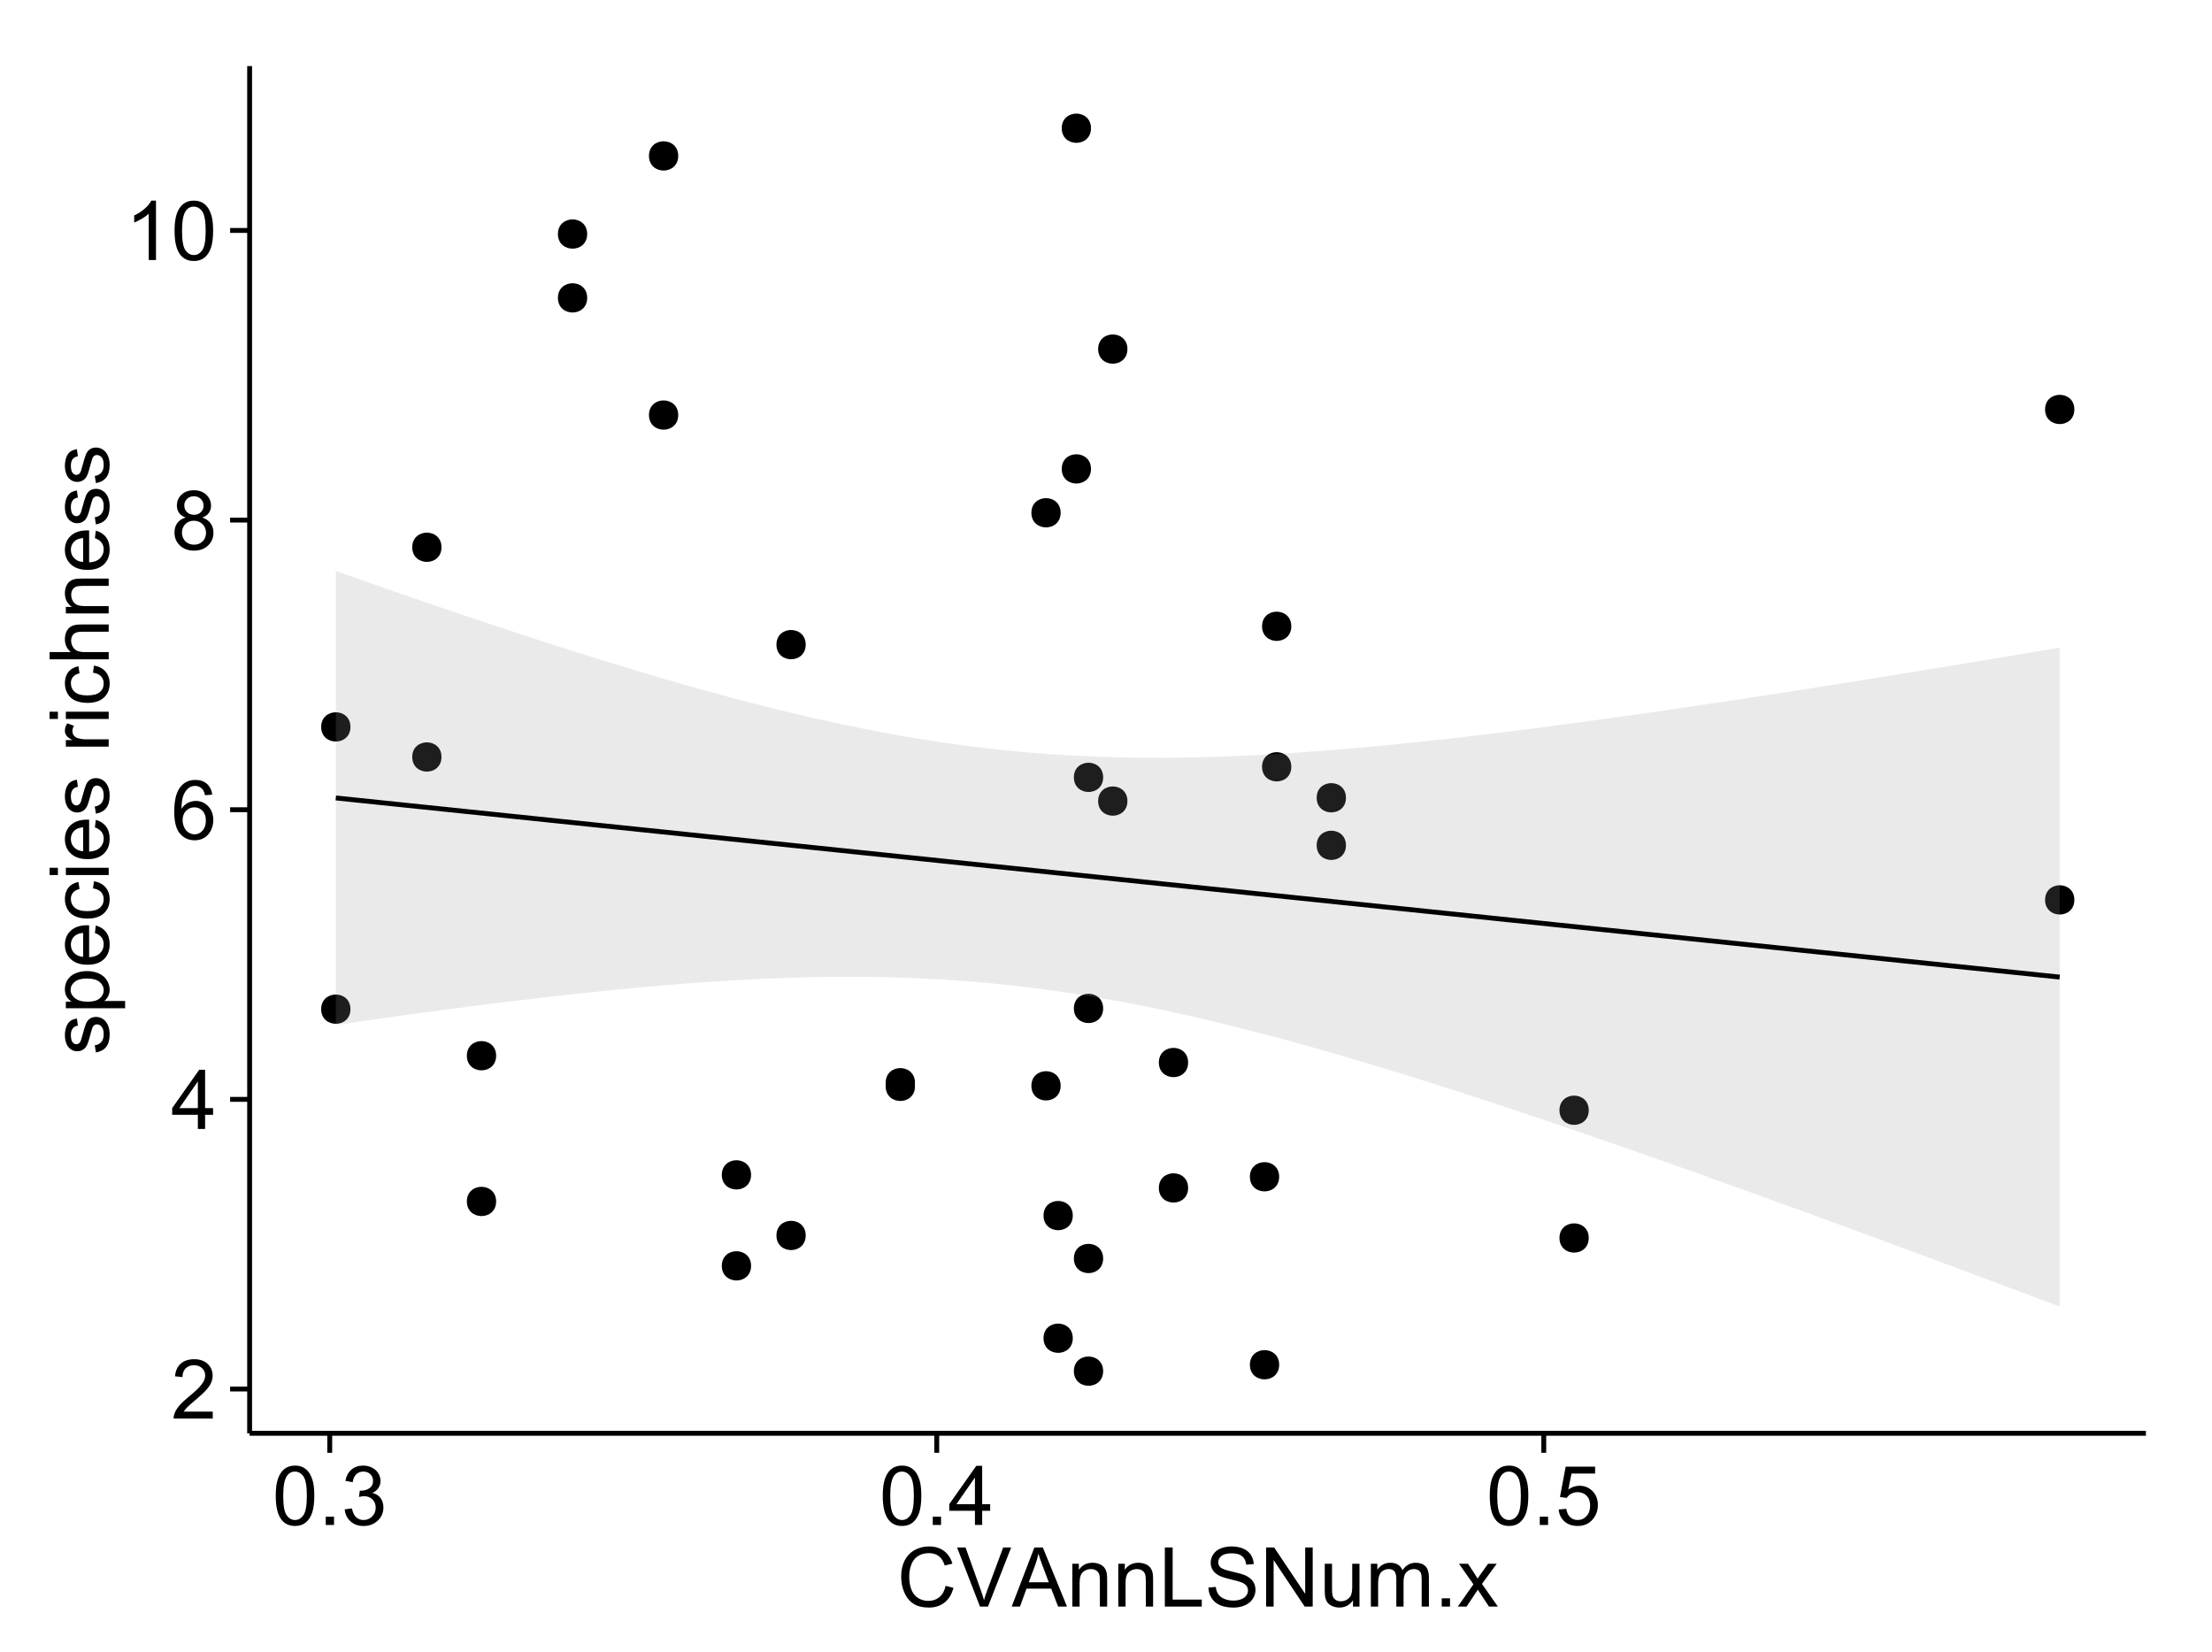 <?xml version="1.0" encoding="UTF-8"?>
<svg xmlns="http://www.w3.org/2000/svg" xmlns:xlink="http://www.w3.org/1999/xlink" width="482pt" height="360pt" viewBox="0 0 482 360" version="1.1">
<defs>
<g>
<symbol overflow="visible" id="glyph0-0">
<path style="stroke:none;" d="M 9.062 -1.52 L 9.062 0 L 0.547 0 C 0.531 -0.379 0.594 -0.742 0.73 -1.098 C 0.945 -1.676 1.293 -2.25 1.77 -2.812 C 2.246 -3.375 2.934 -4.023 3.84 -4.766 C 5.238 -5.906 6.188 -6.816 6.68 -7.492 C 7.172 -8.16 7.418 -8.793 7.418 -9.395 C 7.418 -10.02 7.191 -10.551 6.746 -10.98 C 6.293 -11.41 5.711 -11.625 4.992 -11.629 C 4.23 -11.625 3.621 -11.395 3.164 -10.941 C 2.703 -10.48 2.469 -9.848 2.469 -9.043 L 0.844 -9.211 C 0.953 -10.422 1.371 -11.344 2.102 -11.984 C 2.824 -12.617 3.801 -12.938 5.027 -12.938 C 6.262 -12.938 7.238 -12.594 7.961 -11.91 C 8.68 -11.223 9.039 -10.371 9.043 -9.359 C 9.039 -8.84 8.934 -8.336 8.727 -7.84 C 8.512 -7.34 8.164 -6.812 7.676 -6.266 C 7.188 -5.711 6.375 -4.957 5.238 -4 C 4.285 -3.199 3.676 -2.66 3.41 -2.379 C 3.141 -2.094 2.918 -1.805 2.742 -1.52 Z M 9.062 -1.52 "/>
</symbol>
<symbol overflow="visible" id="glyph0-1">
<path style="stroke:none;" d="M 5.82 0 L 5.82 -3.086 L 0.227 -3.086 L 0.227 -4.535 L 6.109 -12.883 L 7.398 -12.883 L 7.398 -4.535 L 9.141 -4.535 L 9.141 -3.086 L 7.398 -3.086 L 7.398 0 Z M 5.82 -4.535 L 5.82 -10.344 L 1.785 -4.535 Z M 5.82 -4.535 "/>
</symbol>
<symbol overflow="visible" id="glyph0-2">
<path style="stroke:none;" d="M 8.957 -9.73 L 7.383 -9.605 C 7.242 -10.223 7.043 -10.676 6.785 -10.961 C 6.355 -11.41 5.828 -11.637 5.203 -11.637 C 4.695 -11.637 4.25 -11.496 3.875 -11.215 C 3.375 -10.852 2.984 -10.32 2.695 -9.625 C 2.406 -8.926 2.258 -7.934 2.25 -6.645 C 2.629 -7.223 3.094 -7.652 3.645 -7.938 C 4.195 -8.215 4.773 -8.355 5.379 -8.359 C 6.434 -8.355 7.328 -7.969 8.07 -7.195 C 8.809 -6.418 9.18 -5.414 9.184 -4.184 C 9.18 -3.371 9.008 -2.617 8.66 -1.926 C 8.312 -1.23 7.832 -0.699 7.227 -0.332 C 6.613 0.035 5.922 0.215 5.148 0.219 C 3.828 0.215 2.754 -0.266 1.922 -1.234 C 1.09 -2.199 0.672 -3.797 0.676 -6.031 C 0.672 -8.516 1.133 -10.328 2.055 -11.461 C 2.855 -12.445 3.938 -12.938 5.301 -12.938 C 6.312 -12.938 7.141 -12.652 7.789 -12.086 C 8.434 -11.516 8.824 -10.73 8.957 -9.73 Z M 2.496 -4.176 C 2.496 -3.629 2.609 -3.105 2.844 -2.609 C 3.07 -2.109 3.395 -1.73 3.812 -1.473 C 4.227 -1.207 4.664 -1.078 5.125 -1.082 C 5.789 -1.078 6.363 -1.348 6.844 -1.891 C 7.324 -2.426 7.562 -3.156 7.566 -4.086 C 7.562 -4.973 7.328 -5.676 6.855 -6.191 C 6.379 -6.703 5.781 -6.961 5.062 -6.961 C 4.348 -6.961 3.738 -6.703 3.242 -6.191 C 2.742 -5.676 2.496 -5.004 2.496 -4.176 Z M 2.496 -4.176 "/>
</symbol>
<symbol overflow="visible" id="glyph0-3">
<path style="stroke:none;" d="M 3.18 -6.988 C 2.52 -7.227 2.035 -7.57 1.723 -8.016 C 1.406 -8.461 1.246 -8.992 1.25 -9.617 C 1.246 -10.551 1.582 -11.34 2.258 -11.98 C 2.93 -12.617 3.828 -12.938 4.949 -12.938 C 6.07 -12.938 6.977 -12.609 7.664 -11.957 C 8.348 -11.301 8.688 -10.504 8.691 -9.57 C 8.688 -8.969 8.531 -8.449 8.219 -8.012 C 7.902 -7.566 7.426 -7.227 6.793 -6.988 C 7.582 -6.727 8.184 -6.309 8.598 -5.738 C 9.008 -5.16 9.215 -4.477 9.219 -3.684 C 9.215 -2.578 8.828 -1.652 8.051 -0.906 C 7.27 -0.156 6.242 0.215 4.977 0.219 C 3.699 0.215 2.676 -0.156 1.898 -0.91 C 1.117 -1.66 0.727 -2.602 0.73 -3.727 C 0.727 -4.562 0.938 -5.262 1.367 -5.832 C 1.789 -6.395 2.395 -6.781 3.18 -6.988 Z M 2.867 -9.668 C 2.863 -9.059 3.059 -8.559 3.453 -8.172 C 3.844 -7.785 4.355 -7.594 4.984 -7.594 C 5.59 -7.594 6.09 -7.785 6.48 -8.168 C 6.871 -8.551 7.066 -9.02 7.066 -9.578 C 7.066 -10.156 6.863 -10.645 6.465 -11.043 C 6.059 -11.438 5.559 -11.637 4.965 -11.637 C 4.359 -11.637 3.859 -11.441 3.465 -11.055 C 3.062 -10.668 2.863 -10.207 2.867 -9.668 Z M 2.355 -3.719 C 2.355 -3.262 2.461 -2.824 2.676 -2.406 C 2.887 -1.98 3.203 -1.652 3.629 -1.426 C 4.047 -1.191 4.504 -1.078 4.992 -1.082 C 5.746 -1.078 6.367 -1.32 6.863 -1.809 C 7.352 -2.293 7.598 -2.91 7.602 -3.664 C 7.598 -4.422 7.344 -5.055 6.84 -5.555 C 6.332 -6.051 5.699 -6.297 4.938 -6.301 C 4.191 -6.297 3.574 -6.051 3.09 -5.562 C 2.598 -5.066 2.355 -4.453 2.355 -3.719 Z M 2.355 -3.719 "/>
</symbol>
<symbol overflow="visible" id="glyph0-4">
<path style="stroke:none;" d="M 6.707 0 L 5.125 0 L 5.125 -10.082 C 4.742 -9.715 4.242 -9.352 3.625 -8.988 C 3.004 -8.625 2.449 -8.352 1.961 -8.172 L 1.961 -9.703 C 2.844 -10.117 3.617 -10.621 4.281 -11.215 C 4.941 -11.805 5.41 -12.379 5.688 -12.938 L 6.707 -12.938 Z M 6.707 0 "/>
</symbol>
<symbol overflow="visible" id="glyph0-5">
<path style="stroke:none;" d="M 0.746 -6.355 C 0.742 -7.875 0.898 -9.102 1.215 -10.031 C 1.527 -10.961 1.996 -11.676 2.613 -12.18 C 3.23 -12.684 4.008 -12.938 4.949 -12.938 C 5.637 -12.938 6.242 -12.797 6.766 -12.52 C 7.285 -12.238 7.715 -11.836 8.059 -11.316 C 8.395 -10.789 8.664 -10.152 8.859 -9.398 C 9.051 -8.645 9.145 -7.629 9.148 -6.355 C 9.145 -4.84 8.992 -3.617 8.684 -2.691 C 8.371 -1.762 7.906 -1.047 7.289 -0.539 C 6.672 -0.035 5.891 0.215 4.949 0.219 C 3.703 0.215 2.727 -0.227 2.023 -1.117 C 1.168 -2.188 0.742 -3.934 0.746 -6.355 Z M 2.375 -6.355 C 2.371 -4.234 2.621 -2.824 3.117 -2.129 C 3.609 -1.426 4.219 -1.078 4.949 -1.082 C 5.672 -1.078 6.281 -1.43 6.781 -2.137 C 7.273 -2.836 7.523 -4.242 7.523 -6.355 C 7.523 -8.473 7.273 -9.883 6.781 -10.582 C 6.281 -11.277 5.664 -11.625 4.93 -11.629 C 4.199 -11.625 3.621 -11.316 3.191 -10.703 C 2.645 -9.918 2.371 -8.469 2.375 -6.355 Z M 2.375 -6.355 "/>
</symbol>
<symbol overflow="visible" id="glyph0-6">
<path style="stroke:none;" d="M 1.633 0 L 1.633 -1.801 L 3.438 -1.801 L 3.438 0 Z M 1.633 0 "/>
</symbol>
<symbol overflow="visible" id="glyph0-7">
<path style="stroke:none;" d="M 0.758 -3.402 L 2.336 -3.613 C 2.516 -2.711 2.824 -2.062 3.266 -1.672 C 3.699 -1.273 4.23 -1.078 4.859 -1.082 C 5.602 -1.078 6.23 -1.336 6.746 -1.855 C 7.254 -2.367 7.512 -3.004 7.516 -3.77 C 7.512 -4.492 7.273 -5.094 6.801 -5.566 C 6.324 -6.035 5.723 -6.27 4.992 -6.273 C 4.691 -6.27 4.316 -6.211 3.875 -6.102 L 4.051 -7.488 C 4.152 -7.473 4.238 -7.465 4.305 -7.469 C 4.977 -7.465 5.582 -7.641 6.125 -7.996 C 6.66 -8.344 6.93 -8.887 6.934 -9.625 C 6.93 -10.199 6.734 -10.68 6.344 -11.062 C 5.949 -11.445 5.441 -11.637 4.824 -11.637 C 4.207 -11.637 3.695 -11.441 3.285 -11.055 C 2.875 -10.668 2.613 -10.09 2.496 -9.316 L 0.914 -9.598 C 1.105 -10.656 1.543 -11.477 2.23 -12.062 C 2.914 -12.645 3.766 -12.938 4.789 -12.938 C 5.488 -12.938 6.137 -12.785 6.73 -12.484 C 7.32 -12.18 7.773 -11.77 8.09 -11.25 C 8.402 -10.727 8.559 -10.172 8.562 -9.59 C 8.559 -9.031 8.41 -8.523 8.113 -8.066 C 7.812 -7.609 7.371 -7.246 6.785 -6.977 C 7.547 -6.801 8.137 -6.438 8.562 -5.883 C 8.98 -5.328 9.191 -4.633 9.195 -3.805 C 9.191 -2.676 8.781 -1.723 7.965 -0.945 C 7.141 -0.164 6.105 0.223 4.852 0.227 C 3.719 0.223 2.777 -0.109 2.035 -0.781 C 1.285 -1.453 0.859 -2.328 0.758 -3.402 Z M 0.758 -3.402 "/>
</symbol>
<symbol overflow="visible" id="glyph0-8">
<path style="stroke:none;" d="M 0.746 -3.375 L 2.406 -3.516 C 2.527 -2.707 2.812 -2.098 3.266 -1.691 C 3.711 -1.281 4.254 -1.078 4.887 -1.082 C 5.648 -1.078 6.293 -1.363 6.82 -1.941 C 7.344 -2.512 7.605 -3.273 7.609 -4.227 C 7.605 -5.125 7.352 -5.84 6.848 -6.363 C 6.34 -6.883 5.676 -7.141 4.859 -7.145 C 4.344 -7.141 3.887 -7.027 3.48 -6.797 C 3.07 -6.566 2.746 -6.266 2.516 -5.898 L 1.027 -6.09 L 2.277 -12.711 L 8.684 -12.711 L 8.684 -11.195 L 3.543 -11.195 L 2.848 -7.734 C 3.621 -8.273 4.43 -8.543 5.281 -8.543 C 6.402 -8.543 7.352 -8.152 8.129 -7.371 C 8.898 -6.59 9.285 -5.586 9.289 -4.367 C 9.285 -3.195 8.945 -2.188 8.27 -1.344 C 7.441 -0.301 6.316 0.215 4.887 0.219 C 3.715 0.215 2.758 -0.109 2.016 -0.766 C 1.273 -1.418 0.848 -2.289 0.746 -3.375 Z M 0.746 -3.375 "/>
</symbol>
<symbol overflow="visible" id="glyph0-9">
<path style="stroke:none;" d="M 10.582 -4.516 L 12.289 -4.086 C 11.926 -2.68 11.281 -1.613 10.355 -0.883 C 9.426 -0.148 8.293 0.215 6.953 0.219 C 5.559 0.215 4.43 -0.062 3.562 -0.629 C 2.691 -1.191 2.027 -2.012 1.578 -3.086 C 1.121 -4.156 0.895 -5.309 0.898 -6.539 C 0.895 -7.879 1.152 -9.047 1.664 -10.047 C 2.176 -11.043 2.902 -11.801 3.852 -12.324 C 4.797 -12.84 5.84 -13.102 6.977 -13.105 C 8.266 -13.102 9.352 -12.773 10.23 -12.121 C 11.105 -11.461 11.715 -10.539 12.066 -9.352 L 10.391 -8.957 C 10.086 -9.891 9.652 -10.574 9.086 -11.004 C 8.516 -11.43 7.801 -11.641 6.945 -11.645 C 5.949 -11.641 5.121 -11.406 4.457 -10.934 C 3.789 -10.457 3.324 -9.816 3.059 -9.02 C 2.789 -8.215 2.652 -7.391 2.656 -6.547 C 2.652 -5.449 2.812 -4.496 3.133 -3.68 C 3.449 -2.859 3.945 -2.246 4.621 -1.844 C 5.293 -1.438 6.023 -1.234 6.812 -1.238 C 7.762 -1.234 8.57 -1.512 9.234 -2.062 C 9.898 -2.613 10.348 -3.43 10.582 -4.516 Z M 10.582 -4.516 "/>
</symbol>
<symbol overflow="visible" id="glyph0-10">
<path style="stroke:none;" d="M 5.07 0 L 0.078 -12.883 L 1.926 -12.883 L 5.273 -3.523 C 5.543 -2.77 5.766 -2.066 5.949 -1.414 C 6.145 -2.113 6.379 -2.816 6.645 -3.523 L 10.125 -12.883 L 11.867 -12.883 L 6.82 0 Z M 5.07 0 "/>
</symbol>
<symbol overflow="visible" id="glyph0-11">
<path style="stroke:none;" d="M -0.027 0 L 4.922 -12.883 L 6.758 -12.883 L 12.031 0 L 10.09 0 L 8.586 -3.902 L 3.199 -3.902 L 1.785 0 Z M 3.691 -5.289 L 8.059 -5.289 L 6.715 -8.859 C 6.305 -9.941 6 -10.832 5.801 -11.531 C 5.637 -10.703 5.402 -9.883 5.105 -9.07 Z M 3.691 -5.289 "/>
</symbol>
<symbol overflow="visible" id="glyph0-12">
<path style="stroke:none;" d="M 1.188 0 L 1.188 -9.336 L 2.609 -9.336 L 2.609 -8.008 C 3.293 -9.031 4.285 -9.543 5.582 -9.547 C 6.141 -9.543 6.656 -9.441 7.133 -9.242 C 7.602 -9.035 7.957 -8.77 8.191 -8.445 C 8.426 -8.113 8.59 -7.727 8.684 -7.277 C 8.742 -6.98 8.77 -6.465 8.773 -5.738 L 8.773 0 L 7.188 0 L 7.188 -5.68 C 7.184 -6.32 7.121 -6.801 7.004 -7.121 C 6.879 -7.438 6.66 -7.695 6.348 -7.887 C 6.031 -8.074 5.664 -8.168 5.246 -8.172 C 4.566 -8.168 3.984 -7.953 3.5 -7.531 C 3.008 -7.102 2.766 -6.293 2.77 -5.098 L 2.77 0 Z M 1.188 0 "/>
</symbol>
<symbol overflow="visible" id="glyph0-13">
<path style="stroke:none;" d="M 1.32 0 L 1.32 -12.883 L 3.023 -12.883 L 3.023 -1.52 L 9.367 -1.52 L 9.367 0 Z M 1.32 0 "/>
</symbol>
<symbol overflow="visible" id="glyph0-14">
<path style="stroke:none;" d="M 0.809 -4.141 L 2.418 -4.281 C 2.492 -3.633 2.668 -3.102 2.949 -2.691 C 3.223 -2.277 3.656 -1.945 4.246 -1.691 C 4.828 -1.434 5.488 -1.305 6.223 -1.309 C 6.871 -1.305 7.445 -1.402 7.945 -1.598 C 8.441 -1.789 8.809 -2.055 9.055 -2.395 C 9.297 -2.727 9.422 -3.094 9.422 -3.5 C 9.422 -3.898 9.305 -4.25 9.07 -4.555 C 8.836 -4.852 8.449 -5.105 7.91 -5.316 C 7.562 -5.449 6.797 -5.66 5.613 -5.945 C 4.43 -6.227 3.602 -6.496 3.129 -6.75 C 2.512 -7.07 2.051 -7.469 1.754 -7.949 C 1.449 -8.422 1.301 -8.957 1.301 -9.555 C 1.301 -10.203 1.484 -10.812 1.852 -11.379 C 2.219 -11.941 2.758 -12.367 3.469 -12.664 C 4.18 -12.953 4.969 -13.102 5.836 -13.105 C 6.789 -13.102 7.629 -12.945 8.363 -12.641 C 9.09 -12.328 9.652 -11.879 10.043 -11.285 C 10.434 -10.688 10.645 -10.008 10.68 -9.254 L 9.043 -9.133 C 8.953 -9.941 8.656 -10.555 8.152 -10.977 C 7.641 -11.391 6.895 -11.602 5.906 -11.602 C 4.875 -11.602 4.121 -11.41 3.652 -11.035 C 3.176 -10.652 2.941 -10.199 2.945 -9.668 C 2.941 -9.203 3.109 -8.82 3.445 -8.523 C 3.773 -8.223 4.629 -7.918 6.016 -7.605 C 7.398 -7.293 8.348 -7.02 8.867 -6.785 C 9.613 -6.438 10.168 -5.996 10.527 -5.469 C 10.883 -4.938 11.062 -4.328 11.066 -3.641 C 11.062 -2.949 10.867 -2.305 10.477 -1.699 C 10.082 -1.09 9.516 -0.617 8.781 -0.285 C 8.043 0.051 7.215 0.215 6.301 0.219 C 5.133 0.215 4.156 0.051 3.371 -0.289 C 2.578 -0.625 1.961 -1.137 1.516 -1.824 C 1.066 -2.504 0.832 -3.277 0.809 -4.141 Z M 0.809 -4.141 "/>
</symbol>
<symbol overflow="visible" id="glyph0-15">
<path style="stroke:none;" d="M 1.371 0 L 1.371 -12.883 L 3.121 -12.883 L 9.887 -2.77 L 9.887 -12.883 L 11.523 -12.883 L 11.523 0 L 9.773 0 L 3.008 -10.125 L 3.008 0 Z M 1.371 0 "/>
</symbol>
<symbol overflow="visible" id="glyph0-16">
<path style="stroke:none;" d="M 7.305 0 L 7.305 -1.371 C 6.574 -0.316 5.586 0.211 4.344 0.211 C 3.789 0.211 3.273 0.105 2.797 -0.105 C 2.316 -0.316 1.965 -0.578 1.734 -0.898 C 1.504 -1.215 1.34 -1.609 1.25 -2.074 C 1.18 -2.383 1.148 -2.875 1.152 -3.551 L 1.152 -9.336 L 2.734 -9.336 L 2.734 -4.156 C 2.73 -3.328 2.762 -2.773 2.828 -2.488 C 2.926 -2.07 3.137 -1.742 3.461 -1.508 C 3.781 -1.266 4.18 -1.148 4.656 -1.152 C 5.129 -1.148 5.574 -1.27 5.992 -1.516 C 6.406 -1.758 6.699 -2.09 6.875 -2.508 C 7.047 -2.926 7.137 -3.531 7.137 -4.332 L 7.137 -9.336 L 8.719 -9.336 L 8.719 0 Z M 7.305 0 "/>
</symbol>
<symbol overflow="visible" id="glyph0-17">
<path style="stroke:none;" d="M 1.188 0 L 1.188 -9.336 L 2.602 -9.336 L 2.602 -8.023 C 2.891 -8.477 3.277 -8.848 3.77 -9.129 C 4.254 -9.406 4.809 -9.543 5.43 -9.547 C 6.121 -9.543 6.688 -9.398 7.133 -9.113 C 7.57 -8.824 7.883 -8.426 8.07 -7.91 C 8.805 -9 9.766 -9.543 10.953 -9.547 C 11.875 -9.543 12.586 -9.289 13.086 -8.777 C 13.582 -8.262 13.832 -7.469 13.836 -6.406 L 13.836 0 L 12.262 0 L 12.262 -5.879 C 12.258 -6.508 12.207 -6.965 12.105 -7.246 C 12.004 -7.523 11.816 -7.746 11.547 -7.918 C 11.277 -8.082 10.961 -8.168 10.602 -8.172 C 9.941 -8.168 9.398 -7.949 8.965 -7.516 C 8.527 -7.078 8.309 -6.379 8.312 -5.422 L 8.312 0 L 6.734 0 L 6.734 -6.062 C 6.73 -6.762 6.602 -7.289 6.348 -7.645 C 6.086 -7.992 5.664 -8.168 5.078 -8.172 C 4.633 -8.168 4.223 -8.051 3.844 -7.82 C 3.465 -7.582 3.191 -7.238 3.023 -6.793 C 2.852 -6.34 2.766 -5.691 2.77 -4.844 L 2.77 0 Z M 1.188 0 "/>
</symbol>
<symbol overflow="visible" id="glyph0-18">
<path style="stroke:none;" d="M 0.133 0 L 3.543 -4.852 L 0.387 -9.336 L 2.363 -9.336 L 3.797 -7.145 C 4.066 -6.727 4.281 -6.379 4.445 -6.102 C 4.703 -6.484 4.941 -6.828 5.16 -7.129 L 6.734 -9.336 L 8.621 -9.336 L 5.398 -4.938 L 8.867 0 L 6.926 0 L 5.008 -2.898 L 4.5 -3.684 L 2.047 0 Z M 0.133 0 "/>
</symbol>
<symbol overflow="visible" id="glyph1-0">
<path style="stroke:none;" d="M -2.785 -0.555 L -3.031 -2.117 C -2.402 -2.203 -1.922 -2.449 -1.59 -2.852 C -1.254 -3.25 -1.09 -3.812 -1.09 -4.535 C -1.09 -5.262 -1.234 -5.801 -1.531 -6.152 C -1.824 -6.504 -2.172 -6.68 -2.574 -6.68 C -2.926 -6.68 -3.207 -6.523 -3.418 -6.215 C -3.555 -5.996 -3.734 -5.457 -3.953 -4.598 C -4.246 -3.434 -4.5 -2.629 -4.715 -2.184 C -4.926 -1.734 -5.223 -1.395 -5.602 -1.164 C -5.98 -0.93 -6.398 -0.812 -6.855 -0.816 C -7.27 -0.812 -7.652 -0.91 -8.012 -1.102 C -8.363 -1.293 -8.66 -1.551 -8.895 -1.883 C -9.074 -2.125 -9.227 -2.461 -9.355 -2.887 C -9.48 -3.309 -9.543 -3.766 -9.547 -4.254 C -9.543 -4.984 -9.438 -5.625 -9.23 -6.184 C -9.016 -6.734 -8.73 -7.145 -8.371 -7.41 C -8.008 -7.672 -7.527 -7.852 -6.926 -7.953 L -6.715 -6.406 C -7.195 -6.332 -7.57 -6.129 -7.84 -5.797 C -8.105 -5.457 -8.238 -4.98 -8.242 -4.367 C -8.238 -3.637 -8.117 -3.121 -7.883 -2.812 C -7.641 -2.5 -7.359 -2.344 -7.039 -2.348 C -6.832 -2.344 -6.648 -2.406 -6.484 -2.539 C -6.312 -2.664 -6.172 -2.867 -6.062 -3.148 C -6.004 -3.301 -5.871 -3.766 -5.66 -4.543 C -5.359 -5.66 -5.113 -6.441 -4.926 -6.887 C -4.734 -7.324 -4.457 -7.672 -4.094 -7.926 C -3.73 -8.176 -3.281 -8.301 -2.742 -8.305 C -2.211 -8.301 -1.711 -8.148 -1.25 -7.844 C -0.781 -7.535 -0.422 -7.09 -0.172 -6.512 C 0.086 -5.926 0.211 -5.27 0.211 -4.543 C 0.211 -3.328 -0.039 -2.406 -0.543 -1.77 C -1.047 -1.133 -1.793 -0.727 -2.785 -0.555 Z M -2.785 -0.555 "/>
</symbol>
<symbol overflow="visible" id="glyph1-1">
<path style="stroke:none;" d="M 3.578 -1.188 L -9.336 -1.188 L -9.336 -2.629 L -8.121 -2.629 C -8.594 -2.965 -8.949 -3.348 -9.188 -3.777 C -9.426 -4.203 -9.543 -4.723 -9.547 -5.336 C -9.543 -6.129 -9.34 -6.832 -8.93 -7.445 C -8.516 -8.051 -7.934 -8.512 -7.191 -8.824 C -6.441 -9.133 -5.625 -9.285 -4.738 -9.289 C -3.781 -9.285 -2.922 -9.113 -2.156 -8.773 C -1.391 -8.43 -0.805 -7.934 -0.398 -7.281 C 0.008 -6.625 0.211 -5.938 0.211 -5.219 C 0.211 -4.691 0.102 -4.219 -0.121 -3.801 C -0.344 -3.379 -0.625 -3.035 -0.965 -2.77 L 3.578 -2.77 Z M -4.613 -2.621 C -3.41 -2.613 -2.523 -2.855 -1.949 -3.348 C -1.375 -3.832 -1.09 -4.422 -1.09 -5.117 C -1.09 -5.816 -1.387 -6.418 -1.98 -6.922 C -2.574 -7.418 -3.496 -7.668 -4.746 -7.672 C -5.934 -7.668 -6.824 -7.426 -7.418 -6.938 C -8.008 -6.449 -8.301 -5.863 -8.305 -5.188 C -8.301 -4.508 -7.988 -3.914 -7.359 -3.398 C -6.727 -2.879 -5.809 -2.617 -4.613 -2.621 Z M -4.613 -2.621 "/>
</symbol>
<symbol overflow="visible" id="glyph1-2">
<path style="stroke:none;" d="M -3.004 -7.578 L -2.805 -9.211 C -1.848 -8.953 -1.105 -8.473 -0.578 -7.777 C -0.051 -7.078 0.211 -6.188 0.211 -5.105 C 0.211 -3.738 -0.207 -2.656 -1.051 -1.859 C -1.887 -1.055 -3.066 -0.656 -4.586 -0.66 C -6.156 -0.656 -7.375 -1.059 -8.246 -1.871 C -9.109 -2.676 -9.543 -3.727 -9.547 -5.02 C -9.543 -6.266 -9.117 -7.285 -8.27 -8.078 C -7.418 -8.867 -6.223 -9.262 -4.684 -9.266 C -4.586 -9.262 -4.445 -9.258 -4.262 -9.254 L -4.262 -2.293 C -3.234 -2.348 -2.449 -2.641 -1.906 -3.164 C -1.359 -3.684 -1.09 -4.332 -1.09 -5.117 C -1.09 -5.691 -1.242 -6.188 -1.547 -6.598 C -1.852 -7.008 -2.336 -7.332 -3.004 -7.578 Z M -5.562 -2.383 L -5.562 -7.594 C -6.344 -7.523 -6.934 -7.324 -7.328 -6.996 C -7.934 -6.492 -8.238 -5.836 -8.242 -5.035 C -8.238 -4.305 -7.996 -3.695 -7.512 -3.203 C -7.027 -2.707 -6.375 -2.434 -5.562 -2.383 Z M -5.562 -2.383 "/>
</symbol>
<symbol overflow="visible" id="glyph1-3">
<path style="stroke:none;" d="M -3.418 -7.277 L -3.215 -8.832 C -2.141 -8.66 -1.301 -8.227 -0.699 -7.527 C -0.09 -6.824 0.211 -5.965 0.211 -4.949 C 0.211 -3.668 -0.203 -2.641 -1.039 -1.867 C -1.871 -1.09 -3.07 -0.703 -4.633 -0.703 C -5.637 -0.703 -6.52 -0.867 -7.277 -1.203 C -8.031 -1.535 -8.598 -2.047 -8.977 -2.73 C -9.355 -3.41 -9.543 -4.152 -9.547 -4.957 C -9.543 -5.969 -9.289 -6.797 -8.777 -7.441 C -8.262 -8.086 -7.531 -8.5 -6.59 -8.684 L -6.355 -7.145 C -6.98 -6.996 -7.453 -6.738 -7.77 -6.367 C -8.082 -5.992 -8.238 -5.543 -8.242 -5.02 C -8.238 -4.219 -7.953 -3.57 -7.387 -3.074 C -6.812 -2.574 -5.91 -2.324 -4.676 -2.328 C -3.422 -2.324 -2.508 -2.566 -1.941 -3.047 C -1.371 -3.527 -1.09 -4.152 -1.09 -4.93 C -1.09 -5.547 -1.277 -6.066 -1.66 -6.484 C -2.035 -6.898 -2.621 -7.164 -3.418 -7.277 Z M -3.418 -7.277 "/>
</symbol>
<symbol overflow="visible" id="glyph1-4">
<path style="stroke:none;" d="M -11.066 -1.195 L -12.883 -1.195 L -12.883 -2.777 L -11.066 -2.777 Z M 0 -1.195 L -9.336 -1.195 L -9.336 -2.777 L 0 -2.777 Z M 0 -1.195 "/>
</symbol>
<symbol overflow="visible" id="glyph1-5">
<path style="stroke:none;" d=""/>
</symbol>
<symbol overflow="visible" id="glyph1-6">
<path style="stroke:none;" d="M 0 -1.168 L -9.336 -1.168 L -9.336 -2.594 L -7.918 -2.594 C -8.578 -2.953 -9.016 -3.289 -9.23 -3.598 C -9.438 -3.906 -9.543 -4.242 -9.547 -4.613 C -9.543 -5.145 -9.375 -5.688 -9.035 -6.242 L -7.566 -5.695 C -7.793 -5.309 -7.91 -4.922 -7.91 -4.535 C -7.91 -4.188 -7.805 -3.875 -7.598 -3.602 C -7.387 -3.324 -7.098 -3.129 -6.734 -3.016 C -6.168 -2.836 -5.555 -2.746 -4.887 -2.75 L 0 -2.75 Z M 0 -1.168 "/>
</symbol>
<symbol overflow="visible" id="glyph1-7">
<path style="stroke:none;" d="M 0 -1.188 L -12.883 -1.188 L -12.883 -2.77 L -8.262 -2.77 C -9.117 -3.504 -9.543 -4.434 -9.547 -5.562 C -9.543 -6.25 -9.406 -6.852 -9.137 -7.363 C -8.859 -7.871 -8.484 -8.234 -8.004 -8.457 C -7.523 -8.676 -6.824 -8.789 -5.914 -8.789 L 0 -8.789 L 0 -7.207 L -5.914 -7.207 C -6.703 -7.207 -7.281 -7.035 -7.641 -6.691 C -8 -6.348 -8.18 -5.863 -8.184 -5.238 C -8.18 -4.77 -8.059 -4.328 -7.816 -3.914 C -7.574 -3.5 -7.242 -3.203 -6.828 -3.031 C -6.406 -2.852 -5.832 -2.766 -5.105 -2.77 L 0 -2.77 Z M 0 -1.188 "/>
</symbol>
<symbol overflow="visible" id="glyph1-8">
<path style="stroke:none;" d="M 0 -1.188 L -9.336 -1.188 L -9.336 -2.609 L -8.008 -2.609 C -9.031 -3.293 -9.543 -4.285 -9.547 -5.582 C -9.543 -6.141 -9.441 -6.656 -9.242 -7.133 C -9.035 -7.602 -8.77 -7.957 -8.445 -8.191 C -8.113 -8.426 -7.727 -8.59 -7.277 -8.684 C -6.98 -8.742 -6.465 -8.77 -5.738 -8.773 L 0 -8.773 L 0 -7.188 L -5.68 -7.188 C -6.32 -7.184 -6.801 -7.121 -7.121 -7.004 C -7.438 -6.879 -7.695 -6.66 -7.887 -6.348 C -8.074 -6.031 -8.168 -5.664 -8.172 -5.246 C -8.168 -4.57 -7.953 -3.992 -7.531 -3.504 C -7.102 -3.012 -6.293 -2.766 -5.098 -2.77 L 0 -2.77 Z M 0 -1.188 "/>
</symbol>
</g>
<clipPath id="clip1">
  <path d="M 54.395 14.398 L 468.602 14.398 L 468.602 313.305 L 54.395 313.305 Z M 54.395 14.398 "/>
</clipPath>
</defs>
<g id="surface3911">
<rect x="0" y="0" width="482" height="360" style="fill:rgb(100%,100%,100%);fill-opacity:1;stroke:none;"/>
<rect x="0" y="0" width="482" height="360" style="fill:rgb(100%,100%,100%);fill-opacity:1;stroke:none;"/>
<path style="fill:none;stroke-width:1.063;stroke-linecap:round;stroke-linejoin:round;stroke:rgb(100%,100%,100%);stroke-opacity:1;stroke-miterlimit:10;" d="M 0 360 L 482 360 L 482 0 L 0 0 Z M 0 360 "/>
<g clip-path="url(#clip1)" clip-rule="nonzero">
<path style=" stroke:none;fill-rule:nonzero;fill:rgb(100%,100%,100%);fill-opacity:1;" d="M 54.395 312.305 L 467.602 312.305 L 467.602 14.398 L 54.395 14.398 Z M 54.395 312.305 "/>
<path style=" stroke:none;fill-rule:nonzero;fill:rgb(0%,0%,0%);fill-opacity:1;" d="M 244.605 174.547 C 244.605 177.383 240.352 177.383 240.352 174.547 C 240.352 171.715 244.605 171.715 244.605 174.547 "/>
<path style=" stroke:none;fill-rule:nonzero;fill:rgb(0%,0%,0%);fill-opacity:1;" d="M 239.312 219.727 C 239.312 222.562 235.062 222.562 235.062 219.727 C 235.062 216.895 239.312 216.895 239.312 219.727 "/>
<path style=" stroke:none;fill-rule:nonzero;fill:rgb(0%,0%,0%);fill-opacity:1;" d="M 174.504 269.195 C 174.504 272.031 170.25 272.031 170.25 269.195 C 170.25 266.363 174.504 266.363 174.504 269.195 "/>
<path style=" stroke:none;fill-rule:nonzero;fill:rgb(0%,0%,0%);fill-opacity:1;" d="M 239.312 169.379 C 239.312 172.215 235.062 172.215 235.062 169.379 C 235.062 166.547 239.312 166.547 239.312 169.379 "/>
<path style=" stroke:none;fill-rule:nonzero;fill:rgb(0%,0%,0%);fill-opacity:1;" d="M 236.668 102.172 C 236.668 105.008 232.418 105.008 232.418 102.172 C 232.418 99.336 236.668 99.336 236.668 102.172 "/>
<path style=" stroke:none;fill-rule:nonzero;fill:rgb(0%,0%,0%);fill-opacity:1;" d="M 450.945 196.078 C 450.945 198.914 446.691 198.914 446.691 196.078 C 446.691 193.246 450.945 193.246 450.945 196.078 "/>
<path style=" stroke:none;fill-rule:nonzero;fill:rgb(0%,0%,0%);fill-opacity:1;" d="M 450.945 89.215 C 450.945 92.051 446.691 92.051 446.691 89.215 C 446.691 86.383 450.945 86.383 450.945 89.215 "/>
<path style=" stroke:none;fill-rule:nonzero;fill:rgb(0%,0%,0%);fill-opacity:1;" d="M 230.055 111.73 C 230.055 114.562 225.805 114.562 225.805 111.73 C 225.805 108.895 230.055 108.895 230.055 111.73 "/>
<path style=" stroke:none;fill-rule:nonzero;fill:rgb(0%,0%,0%);fill-opacity:1;" d="M 230.055 236.594 C 230.055 239.426 225.805 239.426 225.805 236.594 C 225.805 233.758 230.055 233.758 230.055 236.594 "/>
<path style=" stroke:none;fill-rule:nonzero;fill:rgb(0%,0%,0%);fill-opacity:1;" d="M 198.312 235.914 C 198.312 238.75 194.059 238.75 194.059 235.914 C 194.059 233.082 198.312 233.082 198.312 235.914 "/>
<path style=" stroke:none;fill-rule:nonzero;fill:rgb(0%,0%,0%);fill-opacity:1;" d="M 95.141 119.246 C 95.141 122.078 90.891 122.078 90.891 119.246 C 90.891 116.41 95.141 116.41 95.141 119.246 "/>
<path style=" stroke:none;fill-rule:nonzero;fill:rgb(0%,0%,0%);fill-opacity:1;" d="M 95.141 164.938 C 95.141 167.773 90.891 167.773 90.891 164.938 C 90.891 162.102 95.141 162.102 95.141 164.938 "/>
<path style=" stroke:none;fill-rule:nonzero;fill:rgb(0%,0%,0%);fill-opacity:1;" d="M 280.316 167.082 C 280.316 169.914 276.066 169.914 276.066 167.082 C 276.066 164.246 280.316 164.246 280.316 167.082 "/>
<path style=" stroke:none;fill-rule:nonzero;fill:rgb(0%,0%,0%);fill-opacity:1;" d="M 126.887 64.906 C 126.887 67.738 122.633 67.738 122.633 64.906 C 122.633 62.07 126.887 62.07 126.887 64.906 "/>
<path style=" stroke:none;fill-rule:nonzero;fill:rgb(0%,0%,0%);fill-opacity:1;" d="M 126.887 50.992 C 126.887 53.828 122.633 53.828 122.633 50.992 C 122.633 48.16 126.887 48.16 126.887 50.992 "/>
<path style=" stroke:none;fill-rule:nonzero;fill:rgb(0%,0%,0%);fill-opacity:1;" d="M 257.832 231.516 C 257.832 234.348 253.578 234.348 253.578 231.516 C 253.578 228.68 257.832 228.68 257.832 231.516 "/>
<path style=" stroke:none;fill-rule:nonzero;fill:rgb(0%,0%,0%);fill-opacity:1;" d="M 257.832 258.84 C 257.832 261.676 253.578 261.676 253.578 258.84 C 253.578 256.004 257.832 256.004 257.832 258.84 "/>
<path style=" stroke:none;fill-rule:nonzero;fill:rgb(0%,0%,0%);fill-opacity:1;" d="M 236.668 27.941 C 236.668 30.777 232.418 30.777 232.418 27.941 C 232.418 25.105 236.668 25.105 236.668 27.941 "/>
<path style=" stroke:none;fill-rule:nonzero;fill:rgb(0%,0%,0%);fill-opacity:1;" d="M 280.316 136.465 C 280.316 139.301 276.066 139.301 276.066 136.465 C 276.066 133.633 280.316 133.633 280.316 136.465 "/>
<path style=" stroke:none;fill-rule:nonzero;fill:rgb(0%,0%,0%);fill-opacity:1;" d="M 198.312 236.707 C 198.312 239.539 194.059 239.539 194.059 236.707 C 194.059 233.871 198.312 233.871 198.312 236.707 "/>
<path style=" stroke:none;fill-rule:nonzero;fill:rgb(0%,0%,0%);fill-opacity:1;" d="M 174.504 140.457 C 174.504 143.293 170.25 143.293 170.25 140.457 C 170.25 137.621 174.504 137.621 174.504 140.457 "/>
<path style=" stroke:none;fill-rule:nonzero;fill:rgb(0%,0%,0%);fill-opacity:1;" d="M 244.605 76.062 C 244.605 78.895 240.352 78.895 240.352 76.062 C 240.352 73.227 244.605 73.227 244.605 76.062 "/>
<path style=" stroke:none;fill-rule:nonzero;fill:rgb(0%,0%,0%);fill-opacity:1;" d="M 239.312 274.215 C 239.312 277.051 235.062 277.051 235.062 274.215 C 235.062 271.383 239.312 271.383 239.312 274.215 "/>
<path style=" stroke:none;fill-rule:nonzero;fill:rgb(0%,0%,0%);fill-opacity:1;" d="M 239.312 298.762 C 239.312 301.598 235.062 301.598 235.062 298.762 C 235.062 295.93 239.312 295.93 239.312 298.762 "/>
<path style=" stroke:none;fill-rule:nonzero;fill:rgb(0%,0%,0%);fill-opacity:1;" d="M 146.727 33.973 C 146.727 36.805 142.473 36.805 142.473 33.973 C 142.473 31.137 146.727 31.137 146.727 33.973 "/>
<path style=" stroke:none;fill-rule:nonzero;fill:rgb(0%,0%,0%);fill-opacity:1;" d="M 146.727 90.434 C 146.727 93.27 142.473 93.27 142.473 90.434 C 142.473 87.602 146.727 87.602 146.727 90.434 "/>
<path style=" stroke:none;fill-rule:nonzero;fill:rgb(0%,0%,0%);fill-opacity:1;" d="M 345.129 241.914 C 345.129 244.746 340.879 244.746 340.879 241.914 C 340.879 239.078 345.129 239.078 345.129 241.914 "/>
<path style=" stroke:none;fill-rule:nonzero;fill:rgb(0%,0%,0%);fill-opacity:1;" d="M 345.129 269.746 C 345.129 272.582 340.879 272.582 340.879 269.746 C 340.879 266.914 345.129 266.914 345.129 269.746 "/>
<path style=" stroke:none;fill-rule:nonzero;fill:rgb(0%,0%,0%);fill-opacity:1;" d="M 107.047 230.031 C 107.047 232.867 102.793 232.867 102.793 230.031 C 102.793 227.199 107.047 227.199 107.047 230.031 "/>
<path style=" stroke:none;fill-rule:nonzero;fill:rgb(0%,0%,0%);fill-opacity:1;" d="M 107.047 261.785 C 107.047 264.621 102.793 264.621 102.793 261.785 C 102.793 258.949 107.047 258.949 107.047 261.785 "/>
<path style=" stroke:none;fill-rule:nonzero;fill:rgb(0%,0%,0%);fill-opacity:1;" d="M 75.301 158.391 C 75.301 161.223 71.051 161.223 71.051 158.391 C 71.051 155.555 75.301 155.555 75.301 158.391 "/>
<path style=" stroke:none;fill-rule:nonzero;fill:rgb(0%,0%,0%);fill-opacity:1;" d="M 75.301 219.887 C 75.301 222.723 71.051 222.723 71.051 219.887 C 71.051 217.051 75.301 217.051 75.301 219.887 "/>
<path style=" stroke:none;fill-rule:nonzero;fill:rgb(0%,0%,0%);fill-opacity:1;" d="M 277.672 256.41 C 277.672 259.246 273.422 259.246 273.422 256.41 C 273.422 253.574 277.672 253.574 277.672 256.41 "/>
<path style=" stroke:none;fill-rule:nonzero;fill:rgb(0%,0%,0%);fill-opacity:1;" d="M 277.672 297.367 C 277.672 300.203 273.422 300.203 273.422 297.367 C 273.422 294.531 277.672 294.531 277.672 297.367 "/>
<path style=" stroke:none;fill-rule:nonzero;fill:rgb(0%,0%,0%);fill-opacity:1;" d="M 292.223 173.828 C 292.223 176.66 287.969 176.66 287.969 173.828 C 287.969 170.992 292.223 170.992 292.223 173.828 "/>
<path style=" stroke:none;fill-rule:nonzero;fill:rgb(0%,0%,0%);fill-opacity:1;" d="M 292.223 184.188 C 292.223 187.023 287.969 187.023 287.969 184.188 C 287.969 181.355 292.223 181.355 292.223 184.188 "/>
<path style=" stroke:none;fill-rule:nonzero;fill:rgb(0%,0%,0%);fill-opacity:1;" d="M 162.598 255.996 C 162.598 258.832 158.348 258.832 158.348 255.996 C 158.348 253.16 162.598 253.16 162.598 255.996 "/>
<path style=" stroke:none;fill-rule:nonzero;fill:rgb(0%,0%,0%);fill-opacity:1;" d="M 162.598 275.816 C 162.598 278.652 158.348 278.652 158.348 275.816 C 158.348 272.984 162.598 272.984 162.598 275.816 "/>
<path style=" stroke:none;fill-rule:nonzero;fill:rgb(0%,0%,0%);fill-opacity:1;" d="M 232.699 264.867 C 232.699 267.699 228.449 267.699 228.449 264.867 C 228.449 262.031 232.699 262.031 232.699 264.867 "/>
<path style=" stroke:none;fill-rule:nonzero;fill:rgb(0%,0%,0%);fill-opacity:1;" d="M 232.699 291.586 C 232.699 294.422 228.449 294.422 228.449 291.586 C 228.449 288.754 232.699 288.754 232.699 291.586 "/>
<path style=" stroke:none;fill-rule:nonzero;fill:rgb(0%,0%,0%);fill-opacity:1;" d="M 245.668 174.547 C 245.668 178.801 239.289 178.801 239.289 174.547 C 239.289 170.297 245.668 170.297 245.668 174.547 "/>
<path style=" stroke:none;fill-rule:nonzero;fill:rgb(0%,0%,0%);fill-opacity:1;" d="M 240.379 219.727 C 240.379 223.98 234 223.98 234 219.727 C 234 215.477 240.379 215.477 240.379 219.727 "/>
<path style=" stroke:none;fill-rule:nonzero;fill:rgb(0%,0%,0%);fill-opacity:1;" d="M 175.566 269.195 C 175.566 273.449 169.188 273.449 169.188 269.195 C 169.188 264.945 175.566 264.945 175.566 269.195 "/>
<path style=" stroke:none;fill-rule:nonzero;fill:rgb(0%,0%,0%);fill-opacity:1;" d="M 240.379 169.379 C 240.379 173.633 234 173.633 234 169.379 C 234 165.129 240.379 165.129 240.379 169.379 "/>
<path style=" stroke:none;fill-rule:nonzero;fill:rgb(0%,0%,0%);fill-opacity:1;" d="M 237.73 102.172 C 237.73 106.422 231.355 106.422 231.355 102.172 C 231.355 97.918 237.73 97.918 237.73 102.172 "/>
<path style=" stroke:none;fill-rule:nonzero;fill:rgb(0%,0%,0%);fill-opacity:1;" d="M 452.008 196.078 C 452.008 200.332 445.629 200.332 445.629 196.078 C 445.629 191.828 452.008 191.828 452.008 196.078 "/>
<path style=" stroke:none;fill-rule:nonzero;fill:rgb(0%,0%,0%);fill-opacity:1;" d="M 452.008 89.215 C 452.008 93.469 445.629 93.469 445.629 89.215 C 445.629 84.965 452.008 84.965 452.008 89.215 "/>
<path style=" stroke:none;fill-rule:nonzero;fill:rgb(0%,0%,0%);fill-opacity:1;" d="M 231.117 111.73 C 231.117 115.98 224.742 115.98 224.742 111.73 C 224.742 107.477 231.117 107.477 231.117 111.73 "/>
<path style=" stroke:none;fill-rule:nonzero;fill:rgb(0%,0%,0%);fill-opacity:1;" d="M 231.117 236.594 C 231.117 240.844 224.742 240.844 224.742 236.594 C 224.742 232.34 231.117 232.34 231.117 236.594 "/>
<path style=" stroke:none;fill-rule:nonzero;fill:rgb(0%,0%,0%);fill-opacity:1;" d="M 199.375 235.914 C 199.375 240.168 192.996 240.168 192.996 235.914 C 192.996 231.664 199.375 231.664 199.375 235.914 "/>
<path style=" stroke:none;fill-rule:nonzero;fill:rgb(0%,0%,0%);fill-opacity:1;" d="M 96.203 119.246 C 96.203 123.496 89.828 123.496 89.828 119.246 C 89.828 114.992 96.203 114.992 96.203 119.246 "/>
<path style=" stroke:none;fill-rule:nonzero;fill:rgb(0%,0%,0%);fill-opacity:1;" d="M 96.203 164.938 C 96.203 169.191 89.828 169.191 89.828 164.938 C 89.828 160.688 96.203 160.688 96.203 164.938 "/>
<path style=" stroke:none;fill-rule:nonzero;fill:rgb(0%,0%,0%);fill-opacity:1;" d="M 281.379 167.082 C 281.379 171.332 275.004 171.332 275.004 167.082 C 275.004 162.828 281.379 162.828 281.379 167.082 "/>
<path style=" stroke:none;fill-rule:nonzero;fill:rgb(0%,0%,0%);fill-opacity:1;" d="M 127.949 64.906 C 127.949 69.156 121.57 69.156 121.57 64.906 C 121.57 60.652 127.949 60.652 127.949 64.906 "/>
<path style=" stroke:none;fill-rule:nonzero;fill:rgb(0%,0%,0%);fill-opacity:1;" d="M 127.949 50.992 C 127.949 55.246 121.57 55.246 121.57 50.992 C 121.57 46.742 127.949 46.742 127.949 50.992 "/>
<path style=" stroke:none;fill-rule:nonzero;fill:rgb(0%,0%,0%);fill-opacity:1;" d="M 258.895 231.516 C 258.895 235.766 252.516 235.766 252.516 231.516 C 252.516 227.262 258.895 227.262 258.895 231.516 "/>
<path style=" stroke:none;fill-rule:nonzero;fill:rgb(0%,0%,0%);fill-opacity:1;" d="M 258.895 258.84 C 258.895 263.094 252.516 263.094 252.516 258.84 C 252.516 254.59 258.895 254.59 258.895 258.84 "/>
<path style=" stroke:none;fill-rule:nonzero;fill:rgb(0%,0%,0%);fill-opacity:1;" d="M 237.73 27.941 C 237.73 32.191 231.355 32.191 231.355 27.941 C 231.355 23.688 237.73 23.688 237.73 27.941 "/>
<path style=" stroke:none;fill-rule:nonzero;fill:rgb(0%,0%,0%);fill-opacity:1;" d="M 281.379 136.465 C 281.379 140.719 275.004 140.719 275.004 136.465 C 275.004 132.215 281.379 132.215 281.379 136.465 "/>
<path style=" stroke:none;fill-rule:nonzero;fill:rgb(0%,0%,0%);fill-opacity:1;" d="M 199.375 236.707 C 199.375 240.957 192.996 240.957 192.996 236.707 C 192.996 232.453 199.375 232.453 199.375 236.707 "/>
<path style=" stroke:none;fill-rule:nonzero;fill:rgb(0%,0%,0%);fill-opacity:1;" d="M 175.566 140.457 C 175.566 144.711 169.188 144.711 169.188 140.457 C 169.188 136.207 175.566 136.207 175.566 140.457 "/>
<path style=" stroke:none;fill-rule:nonzero;fill:rgb(0%,0%,0%);fill-opacity:1;" d="M 245.668 76.062 C 245.668 80.312 239.289 80.312 239.289 76.062 C 239.289 71.809 245.668 71.809 245.668 76.062 "/>
<path style=" stroke:none;fill-rule:nonzero;fill:rgb(0%,0%,0%);fill-opacity:1;" d="M 240.379 274.215 C 240.379 278.469 234 278.469 234 274.215 C 234 269.965 240.379 269.965 240.379 274.215 "/>
<path style=" stroke:none;fill-rule:nonzero;fill:rgb(0%,0%,0%);fill-opacity:1;" d="M 240.379 298.762 C 240.379 303.016 234 303.016 234 298.762 C 234 294.512 240.379 294.512 240.379 298.762 "/>
<path style=" stroke:none;fill-rule:nonzero;fill:rgb(0%,0%,0%);fill-opacity:1;" d="M 147.789 33.973 C 147.789 38.223 141.41 38.223 141.41 33.973 C 141.41 29.719 147.789 29.719 147.789 33.973 "/>
<path style=" stroke:none;fill-rule:nonzero;fill:rgb(0%,0%,0%);fill-opacity:1;" d="M 147.789 90.434 C 147.789 94.688 141.41 94.688 141.41 90.434 C 141.41 86.184 147.789 86.184 147.789 90.434 "/>
<path style=" stroke:none;fill-rule:nonzero;fill:rgb(0%,0%,0%);fill-opacity:1;" d="M 346.191 241.914 C 346.191 246.164 339.812 246.164 339.812 241.914 C 339.812 237.66 346.191 237.66 346.191 241.914 "/>
<path style=" stroke:none;fill-rule:nonzero;fill:rgb(0%,0%,0%);fill-opacity:1;" d="M 346.191 269.746 C 346.191 274 339.812 274 339.812 269.746 C 339.812 265.496 346.191 265.496 346.191 269.746 "/>
<path style=" stroke:none;fill-rule:nonzero;fill:rgb(0%,0%,0%);fill-opacity:1;" d="M 108.109 230.031 C 108.109 234.285 101.73 234.285 101.73 230.031 C 101.73 225.781 108.109 225.781 108.109 230.031 "/>
<path style=" stroke:none;fill-rule:nonzero;fill:rgb(0%,0%,0%);fill-opacity:1;" d="M 108.109 261.785 C 108.109 266.035 101.73 266.035 101.73 261.785 C 101.73 257.531 108.109 257.531 108.109 261.785 "/>
<path style=" stroke:none;fill-rule:nonzero;fill:rgb(0%,0%,0%);fill-opacity:1;" d="M 76.363 158.391 C 76.363 162.641 69.984 162.641 69.984 158.391 C 69.984 154.137 76.363 154.137 76.363 158.391 "/>
<path style=" stroke:none;fill-rule:nonzero;fill:rgb(0%,0%,0%);fill-opacity:1;" d="M 76.363 219.887 C 76.363 224.141 69.984 224.141 69.984 219.887 C 69.984 215.637 76.363 215.637 76.363 219.887 "/>
<path style=" stroke:none;fill-rule:nonzero;fill:rgb(0%,0%,0%);fill-opacity:1;" d="M 278.734 256.41 C 278.734 260.66 272.355 260.66 272.355 256.41 C 272.355 252.156 278.734 252.156 278.734 256.41 "/>
<path style=" stroke:none;fill-rule:nonzero;fill:rgb(0%,0%,0%);fill-opacity:1;" d="M 278.734 297.367 C 278.734 301.617 272.355 301.617 272.355 297.367 C 272.355 293.113 278.734 293.113 278.734 297.367 "/>
<path style=" stroke:none;fill-rule:nonzero;fill:rgb(0%,0%,0%);fill-opacity:1;" d="M 293.285 173.828 C 293.285 178.078 286.906 178.078 286.906 173.828 C 286.906 169.574 293.285 169.574 293.285 173.828 "/>
<path style=" stroke:none;fill-rule:nonzero;fill:rgb(0%,0%,0%);fill-opacity:1;" d="M 293.285 184.188 C 293.285 188.441 286.906 188.441 286.906 184.188 C 286.906 179.938 293.285 179.938 293.285 184.188 "/>
<path style=" stroke:none;fill-rule:nonzero;fill:rgb(0%,0%,0%);fill-opacity:1;" d="M 163.66 255.996 C 163.66 260.246 157.285 260.246 157.285 255.996 C 157.285 251.742 163.66 251.742 163.66 255.996 "/>
<path style=" stroke:none;fill-rule:nonzero;fill:rgb(0%,0%,0%);fill-opacity:1;" d="M 163.66 275.816 C 163.66 280.07 157.285 280.07 157.285 275.816 C 157.285 271.566 163.66 271.566 163.66 275.816 "/>
<path style=" stroke:none;fill-rule:nonzero;fill:rgb(0%,0%,0%);fill-opacity:1;" d="M 233.762 264.867 C 233.762 269.117 227.387 269.117 227.387 264.867 C 227.387 260.613 233.762 260.613 233.762 264.867 "/>
<path style=" stroke:none;fill-rule:nonzero;fill:rgb(0%,0%,0%);fill-opacity:1;" d="M 233.762 291.586 C 233.762 295.84 227.387 295.84 227.387 291.586 C 227.387 287.336 233.762 287.336 233.762 291.586 "/>
<path style=" stroke:none;fill-rule:nonzero;fill:rgb(60%,60%,60%);fill-opacity:0.2;" d="M 73.176 124.41 L 77.93 126.086 L 82.684 127.75 L 87.441 129.402 L 92.195 131.043 L 96.949 132.668 L 101.703 134.277 L 106.461 135.871 L 111.215 137.445 L 115.969 139.004 L 120.727 140.543 L 125.48 142.055 L 130.234 143.547 L 134.988 145.012 L 139.746 146.445 L 144.5 147.852 L 149.254 149.223 L 154.008 150.555 L 158.766 151.852 L 163.52 153.105 L 168.273 154.312 L 173.031 155.469 L 177.785 156.574 L 182.539 157.625 L 187.293 158.613 L 192.051 159.543 L 196.805 160.402 L 201.559 161.195 L 206.312 161.918 L 211.07 162.566 L 215.824 163.141 L 220.578 163.641 L 225.336 164.066 L 230.09 164.414 L 234.844 164.691 L 239.598 164.898 L 244.355 165.035 L 249.109 165.105 L 253.863 165.109 L 258.617 165.059 L 263.375 164.949 L 268.129 164.785 L 272.883 164.574 L 277.641 164.316 L 282.395 164.012 L 287.148 163.672 L 291.902 163.293 L 296.66 162.883 L 301.414 162.441 L 306.168 161.969 L 310.922 161.469 L 315.68 160.949 L 320.434 160.402 L 325.188 159.836 L 329.945 159.25 L 334.699 158.648 L 339.453 158.027 L 344.207 157.395 L 348.965 156.742 L 353.719 156.082 L 358.473 155.406 L 363.227 154.723 L 367.984 154.027 L 372.738 153.32 L 377.492 152.605 L 382.25 151.883 L 387.004 151.152 L 391.758 150.414 L 396.512 149.668 L 401.27 148.914 L 406.023 148.156 L 410.777 147.395 L 415.531 146.625 L 420.289 145.852 L 425.043 145.074 L 429.797 144.289 L 434.555 143.5 L 439.309 142.711 L 448.816 141.117 L 448.816 284.691 L 439.309 281.121 L 434.555 279.344 L 429.797 277.566 L 425.043 275.793 L 420.289 274.027 L 415.531 272.266 L 410.777 270.508 L 406.023 268.754 L 401.27 267.008 L 396.512 265.27 L 391.758 263.535 L 387.004 261.809 L 382.25 260.09 L 377.492 258.379 L 372.738 256.676 L 367.984 254.98 L 363.227 253.297 L 358.473 251.625 L 353.719 249.961 L 348.965 248.309 L 344.207 246.672 L 339.453 245.051 L 334.699 243.441 L 329.945 241.852 L 325.188 240.277 L 320.434 238.723 L 315.68 237.188 L 310.922 235.676 L 306.168 234.191 L 301.414 232.73 L 296.66 231.301 L 291.902 229.898 L 287.148 228.535 L 282.395 227.203 L 277.641 225.914 L 272.883 224.668 L 268.129 223.469 L 263.375 222.316 L 258.617 221.219 L 253.863 220.176 L 249.109 219.195 L 244.355 218.277 L 239.598 217.426 L 234.844 216.641 L 230.09 215.93 L 225.336 215.293 L 220.578 214.727 L 215.824 214.238 L 211.07 213.824 L 206.312 213.484 L 201.559 213.219 L 196.805 213.023 L 192.051 212.898 L 187.293 212.836 L 182.539 212.84 L 177.785 212.898 L 173.031 213.016 L 168.273 213.188 L 163.52 213.406 L 158.766 213.672 L 154.008 213.977 L 149.254 214.324 L 144.5 214.707 L 139.746 215.121 L 134.988 215.57 L 130.234 216.047 L 125.48 216.547 L 120.727 217.074 L 115.969 217.621 L 111.215 218.191 L 106.461 218.777 L 101.703 219.383 L 96.949 220.008 L 92.195 220.645 L 87.441 221.293 L 82.684 221.957 L 77.93 222.633 L 73.176 223.32 Z M 73.176 124.41 "/>
<path style="fill:none;stroke-width:1.063;stroke-linecap:butt;stroke-linejoin:round;stroke:rgb(0%,0%,0%);stroke-opacity:1;stroke-miterlimit:1;" d="M 73.176 173.867 L 77.93 174.359 L 82.684 174.855 L 87.441 175.348 L 92.195 175.844 L 96.949 176.336 L 101.703 176.832 L 106.461 177.324 L 111.215 177.82 L 115.969 178.312 L 120.727 178.809 L 125.48 179.301 L 130.234 179.797 L 134.988 180.289 L 139.746 180.785 L 144.5 181.277 L 149.254 181.773 L 154.008 182.266 L 158.766 182.762 L 163.52 183.254 L 168.273 183.75 L 173.031 184.242 L 177.785 184.738 L 182.539 185.23 L 187.293 185.727 L 192.051 186.219 L 196.805 186.715 L 201.559 187.207 L 206.312 187.703 L 211.07 188.195 L 215.824 188.691 L 220.578 189.184 L 225.336 189.68 L 230.09 190.172 L 234.844 190.668 L 239.598 191.16 L 244.355 191.656 L 249.109 192.148 L 253.863 192.645 L 258.617 193.137 L 263.375 193.633 L 268.129 194.125 L 272.883 194.621 L 277.641 195.113 L 282.395 195.609 L 287.148 196.102 L 291.902 196.598 L 296.66 197.09 L 301.414 197.586 L 306.168 198.078 L 310.922 198.574 L 315.68 199.066 L 320.434 199.562 L 325.188 200.055 L 329.945 200.551 L 334.699 201.043 L 339.453 201.539 L 344.207 202.031 L 348.965 202.527 L 353.719 203.02 L 358.473 203.516 L 363.227 204.008 L 367.984 204.504 L 372.738 204.996 L 377.492 205.492 L 382.25 205.984 L 387.004 206.48 L 391.758 206.973 L 396.512 207.469 L 401.27 207.961 L 406.023 208.457 L 410.777 208.949 L 415.531 209.445 L 420.289 209.938 L 425.043 210.434 L 429.797 210.926 L 434.555 211.422 L 439.309 211.914 L 444.062 212.41 L 448.816 212.902 "/>
</g>
<path style="fill:none;stroke-width:1.063;stroke-linecap:butt;stroke-linejoin:round;stroke:rgb(0%,0%,0%);stroke-opacity:1;stroke-miterlimit:10;" d="M 54.395 312.305 L 54.395 14.398 "/>
<g style="fill:rgb(0%,0%,0%);fill-opacity:1;">
  <use xlink:href="#glyph0-0" x="37.293" y="309.098"/>
</g>
<g style="fill:rgb(0%,0%,0%);fill-opacity:1;">
  <use xlink:href="#glyph0-1" x="37.293" y="245.984"/>
</g>
<g style="fill:rgb(0%,0%,0%);fill-opacity:1;">
  <use xlink:href="#glyph0-2" x="37.293" y="182.875"/>
</g>
<g style="fill:rgb(0%,0%,0%);fill-opacity:1;">
  <use xlink:href="#glyph0-3" x="37.293" y="119.762"/>
</g>
<g style="fill:rgb(0%,0%,0%);fill-opacity:1;">
  <use xlink:href="#glyph0-4" x="27.281" y="56.652"/>
  <use xlink:href="#glyph0-5" x="37.292" y="56.652"/>
</g>
<path style="fill:none;stroke-width:1.063;stroke-linecap:butt;stroke-linejoin:round;stroke:rgb(0%,0%,0%);stroke-opacity:1;stroke-miterlimit:10;" d="M 50.141 302.656 L 54.395 302.656 "/>
<path style="fill:none;stroke-width:1.063;stroke-linecap:butt;stroke-linejoin:round;stroke:rgb(0%,0%,0%);stroke-opacity:1;stroke-miterlimit:10;" d="M 50.141 239.543 L 54.395 239.543 "/>
<path style="fill:none;stroke-width:1.063;stroke-linecap:butt;stroke-linejoin:round;stroke:rgb(0%,0%,0%);stroke-opacity:1;stroke-miterlimit:10;" d="M 50.141 176.434 L 54.395 176.434 "/>
<path style="fill:none;stroke-width:1.063;stroke-linecap:butt;stroke-linejoin:round;stroke:rgb(0%,0%,0%);stroke-opacity:1;stroke-miterlimit:10;" d="M 50.141 113.32 L 54.395 113.32 "/>
<path style="fill:none;stroke-width:1.063;stroke-linecap:butt;stroke-linejoin:round;stroke:rgb(0%,0%,0%);stroke-opacity:1;stroke-miterlimit:10;" d="M 50.141 50.211 L 54.395 50.211 "/>
<path style="fill:none;stroke-width:1.063;stroke-linecap:butt;stroke-linejoin:round;stroke:rgb(0%,0%,0%);stroke-opacity:1;stroke-miterlimit:10;" d="M 54.395 312.305 L 467.602 312.305 "/>
<path style="fill:none;stroke-width:1.063;stroke-linecap:butt;stroke-linejoin:round;stroke:rgb(0%,0%,0%);stroke-opacity:1;stroke-miterlimit:10;" d="M 71.852 316.555 L 71.852 312.305 "/>
<path style="fill:none;stroke-width:1.063;stroke-linecap:butt;stroke-linejoin:round;stroke:rgb(0%,0%,0%);stroke-opacity:1;stroke-miterlimit:10;" d="M 204.121 316.555 L 204.121 312.305 "/>
<path style="fill:none;stroke-width:1.063;stroke-linecap:butt;stroke-linejoin:round;stroke:rgb(0%,0%,0%);stroke-opacity:1;stroke-miterlimit:10;" d="M 336.391 316.555 L 336.391 312.305 "/>
<g style="fill:rgb(0%,0%,0%);fill-opacity:1;">
  <use xlink:href="#glyph0-5" x="59.34" y="332.277"/>
  <use xlink:href="#glyph0-6" x="69.351" y="332.277"/>
  <use xlink:href="#glyph0-7" x="74.352" y="332.277"/>
</g>
<g style="fill:rgb(0%,0%,0%);fill-opacity:1;">
  <use xlink:href="#glyph0-5" x="191.609" y="332.277"/>
  <use xlink:href="#glyph0-6" x="201.62" y="332.277"/>
  <use xlink:href="#glyph0-1" x="206.621" y="332.277"/>
</g>
<g style="fill:rgb(0%,0%,0%);fill-opacity:1;">
  <use xlink:href="#glyph0-5" x="323.879" y="332.277"/>
  <use xlink:href="#glyph0-6" x="333.89" y="332.277"/>
  <use xlink:href="#glyph0-8" x="338.891" y="332.277"/>
</g>
<g style="fill:rgb(0%,0%,0%);fill-opacity:1;">
  <use xlink:href="#glyph0-9" x="195.469" y="350.059"/>
  <use xlink:href="#glyph0-10" x="208.468" y="350.059"/>
  <use xlink:href="#glyph0-11" x="220.474" y="350.059"/>
  <use xlink:href="#glyph0-12" x="232.479" y="350.059"/>
  <use xlink:href="#glyph0-12" x="242.49" y="350.059"/>
  <use xlink:href="#glyph0-13" x="252.501" y="350.059"/>
  <use xlink:href="#glyph0-14" x="262.512" y="350.059"/>
  <use xlink:href="#glyph0-15" x="274.518" y="350.059"/>
  <use xlink:href="#glyph0-16" x="287.517" y="350.059"/>
  <use xlink:href="#glyph0-17" x="297.527" y="350.059"/>
  <use xlink:href="#glyph0-6" x="312.521" y="350.059"/>
  <use xlink:href="#glyph0-18" x="317.522" y="350.059"/>
</g>
<g style="fill:rgb(0%,0%,0%);fill-opacity:1;">
  <use xlink:href="#glyph1-0" x="23.684" y="229.879"/>
  <use xlink:href="#glyph1-1" x="23.684" y="220.879"/>
  <use xlink:href="#glyph1-2" x="23.684" y="210.868"/>
  <use xlink:href="#glyph1-3" x="23.684" y="200.857"/>
  <use xlink:href="#glyph1-4" x="23.684" y="191.857"/>
  <use xlink:href="#glyph1-2" x="23.684" y="187.858"/>
  <use xlink:href="#glyph1-0" x="23.684" y="177.848"/>
  <use xlink:href="#glyph1-5" x="23.684" y="168.848"/>
  <use xlink:href="#glyph1-6" x="23.684" y="163.847"/>
  <use xlink:href="#glyph1-4" x="23.684" y="157.853"/>
  <use xlink:href="#glyph1-3" x="23.684" y="153.854"/>
  <use xlink:href="#glyph1-7" x="23.684" y="144.854"/>
  <use xlink:href="#glyph1-8" x="23.684" y="134.843"/>
  <use xlink:href="#glyph1-2" x="23.684" y="124.832"/>
  <use xlink:href="#glyph1-0" x="23.684" y="114.821"/>
  <use xlink:href="#glyph1-0" x="23.684" y="105.821"/>
</g>
</g>
</svg>
